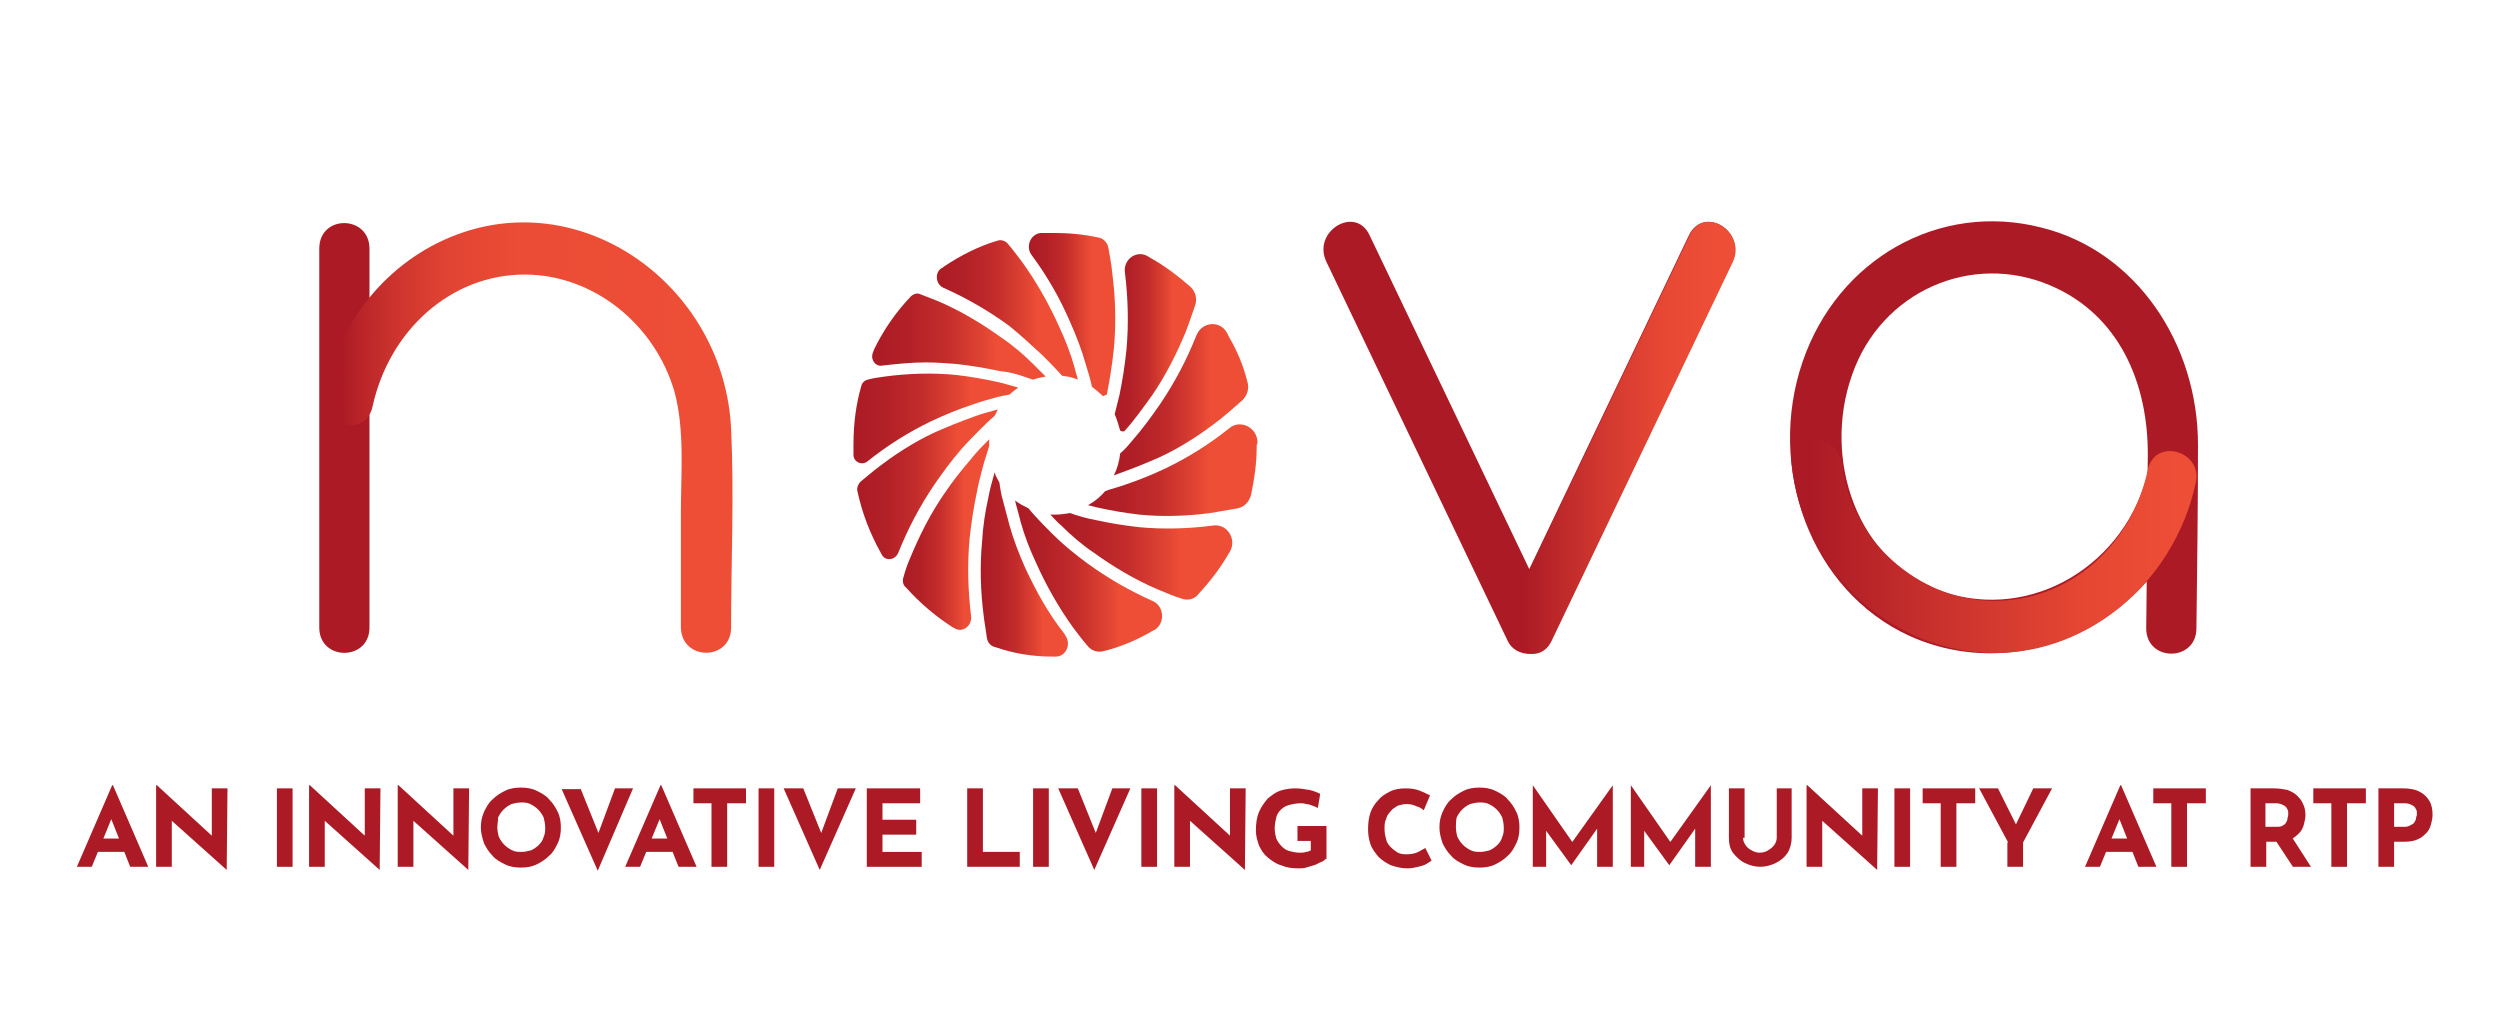 <?xml version="1.0" encoding="utf-8"?>
<!-- Generator: Adobe Illustrator 25.2.1, SVG Export Plug-In . SVG Version: 6.00 Build 0)  -->
<svg version="1.1" id="Layer_1" xmlns="http://www.w3.org/2000/svg" xmlns:xlink="http://www.w3.org/1999/xlink" x="0px" y="0px"
	 viewBox="0 0 318.7 131.8" style="enable-background:new 0 0 318.7 131.8;" xml:space="preserve">
<style type="text/css">
	.st0{fill:#AC1B25;}
	.st1{fill:url(#SVGID_1_);}
	.st2{fill:url(#SVGID_2_);}
	.st3{fill:url(#SVGID_3_);}
	.st4{fill:url(#SVGID_4_);}
	.st5{fill:url(#SVGID_5_);}
	.st6{fill:url(#SVGID_6_);}
	.st7{fill:url(#SVGID_7_);}
	.st8{fill:url(#SVGID_8_);}
	.st9{fill:url(#SVGID_9_);}
	.st10{fill:url(#SVGID_10_);}
	.st11{fill:url(#SVGID_11_);}
	.st12{fill:url(#SVGID_12_);}
	.st13{fill:url(#SVGID_13_);}
	.st14{fill:url(#SVGID_14_);}
	.st15{fill:url(#SVGID_15_);}
</style>
<g>
	<g>
		<path class="st0" d="M9.8,110.5l4.5-10.4h0.1l4.5,10.4h-2.3l-2.9-7.3l1.4-1l-3.4,8.3H9.8z M12.8,106.9h3l0.7,1.7h-4.3L12.8,106.9z
			"/>
		<path class="st0" d="M28.9,110.9l-7.6-6.8l0.6,0.3l0,6.1h-2v-10.4h0.1l7.4,6.8l-0.4-0.2l0-6.2h2L28.9,110.9L28.9,110.9z"/>
		<path class="st0" d="M35.3,100.5h2v10h-2V100.5z"/>
		<path class="st0" d="M48.4,110.9l-7.6-6.8l0.6,0.3l0,6.1h-2v-10.4h0.1l7.4,6.8l-0.4-0.2l0-6.2h2L48.4,110.9L48.4,110.9z"/>
		<path class="st0" d="M59.7,110.9l-7.6-6.8l0.6,0.3l0,6.1h-2v-10.4h0.1l7.4,6.8l-0.4-0.2l0-6.2h2L59.7,110.9L59.7,110.9z"/>
		<path class="st0" d="M61.3,105.5c0-0.7,0.1-1.3,0.4-2c0.3-0.6,0.6-1.2,1.1-1.6c0.5-0.5,1-0.8,1.6-1.1c0.6-0.3,1.3-0.4,2-0.4
			c0.7,0,1.4,0.1,2,0.4c0.6,0.3,1.2,0.6,1.6,1.1c0.5,0.5,0.8,1,1.1,1.6c0.3,0.6,0.4,1.3,0.4,2c0,0.7-0.1,1.4-0.4,2
			c-0.3,0.6-0.6,1.2-1.1,1.6c-0.5,0.5-1,0.8-1.6,1.1c-0.6,0.3-1.3,0.4-2,0.4c-0.7,0-1.4-0.1-2-0.4c-0.6-0.3-1.2-0.6-1.6-1.1
			c-0.5-0.5-0.8-1-1.1-1.6C61.5,106.9,61.3,106.2,61.3,105.5z M63.4,105.5c0,0.4,0.1,0.9,0.2,1.2c0.2,0.4,0.4,0.7,0.7,1
			c0.3,0.3,0.6,0.5,1,0.7c0.4,0.2,0.8,0.2,1.2,0.2c0.4,0,0.8-0.1,1.2-0.2c0.4-0.2,0.7-0.4,1-0.7c0.3-0.3,0.5-0.6,0.6-1
			c0.2-0.4,0.2-0.8,0.2-1.2c0-0.5-0.1-0.9-0.2-1.3c-0.2-0.4-0.4-0.7-0.7-1c-0.3-0.3-0.6-0.5-1-0.7c-0.4-0.2-0.8-0.2-1.2-0.2
			c-0.4,0-0.8,0.1-1.2,0.2c-0.4,0.2-0.7,0.4-1,0.7c-0.3,0.3-0.5,0.6-0.7,1C63.5,104.6,63.4,105.1,63.4,105.5z"/>
		<path class="st0" d="M74,100.5l2.9,7.2l-1.1-0.2l2.6-7h2.3L76.2,111l-4.6-10.4H74z"/>
		<path class="st0" d="M79.7,110.5l4.5-10.4h0.1l4.5,10.4h-2.3l-2.9-7.3l1.4-1l-3.4,8.3H79.7z M82.7,106.9h3l0.7,1.7h-4.3
			L82.7,106.9z"/>
		<path class="st0" d="M88.4,100.5h6.7v1.9h-2.4v8.1h-2v-8.1h-2.3V100.5z"/>
		<path class="st0" d="M96.7,100.5h2v10h-2V100.5z"/>
		<path class="st0" d="M102.4,100.5l2.9,7.2l-1.1-0.2l2.6-7h2.3l-4.6,10.4l-4.6-10.4H102.4z"/>
		<path class="st0" d="M110.5,100.5h6.8v1.9h-4.8v2.1h4.3v1.9h-4.3v2.2h5v1.9h-7V100.5z"/>
		<path class="st0" d="M123.3,100.5h2v8.1h4.7v1.9h-6.7V100.5z"/>
		<path class="st0" d="M131.7,100.5h2v10h-2V100.5z"/>
		<path class="st0" d="M137.4,100.5l2.9,7.2l-1.1-0.2l2.6-7h2.3l-4.6,10.4l-4.6-10.4H137.4z"/>
		<path class="st0" d="M145.5,100.5h2v10h-2V100.5z"/>
		<path class="st0" d="M158.7,110.9l-7.6-6.8l0.6,0.3l0,6.1h-2v-10.4h0.1l7.4,6.8l-0.4-0.2l0-6.2h2L158.7,110.9L158.7,110.9z"/>
		<path class="st0" d="M169,109.5c-0.1,0.1-0.3,0.3-0.6,0.4c-0.3,0.1-0.5,0.3-0.9,0.4c-0.3,0.1-0.7,0.2-1,0.3
			c-0.3,0.1-0.7,0.1-1,0.1c-0.8,0-1.5-0.1-2.2-0.4c-0.7-0.2-1.2-0.6-1.7-1c-0.5-0.4-0.8-0.9-1.1-1.5c-0.2-0.6-0.4-1.2-0.4-1.9
			c0-0.9,0.1-1.7,0.4-2.4c0.3-0.7,0.7-1.2,1.1-1.7c0.5-0.4,1-0.8,1.6-1c0.6-0.2,1.3-0.3,1.9-0.3c0.6,0,1.2,0.1,1.8,0.2
			c0.5,0.1,1,0.3,1.4,0.5L168,103c-0.2-0.1-0.4-0.2-0.7-0.3c-0.3-0.1-0.5-0.2-0.8-0.2c-0.3-0.1-0.5-0.1-0.7-0.1
			c-0.5,0-1,0.1-1.4,0.2c-0.4,0.1-0.8,0.3-1.1,0.6s-0.5,0.6-0.6,1c-0.1,0.4-0.2,0.9-0.2,1.4c0,0.5,0.1,0.9,0.2,1.3
			c0.2,0.4,0.4,0.7,0.7,1c0.3,0.3,0.6,0.5,1,0.6c0.4,0.1,0.8,0.2,1.3,0.2c0.3,0,0.5,0,0.8-0.1c0.2,0,0.4-0.1,0.6-0.2v-1.2h-1.7v-1.9
			h3.7V109.5z"/>
		<path class="st0" d="M182.5,109.7c-0.1,0.1-0.3,0.2-0.6,0.4c-0.3,0.2-0.7,0.3-1.1,0.4c-0.4,0.1-0.9,0.2-1.4,0.2
			c-0.8,0-1.5-0.2-2.1-0.4c-0.6-0.3-1.1-0.6-1.6-1.1c-0.4-0.5-0.8-1-1-1.6c-0.2-0.6-0.3-1.2-0.3-1.9c0-0.8,0.1-1.5,0.3-2.1
			c0.2-0.6,0.6-1.2,1-1.6c0.4-0.5,0.9-0.8,1.5-1.1c0.6-0.3,1.3-0.4,2-0.4c0.7,0,1.3,0.1,1.8,0.3c0.5,0.2,0.9,0.4,1.3,0.6l-0.8,1.9
			c-0.2-0.2-0.5-0.4-0.9-0.5c-0.4-0.2-0.8-0.3-1.3-0.3c-0.4,0-0.7,0.1-1.1,0.2c-0.3,0.2-0.7,0.4-0.9,0.7c-0.3,0.3-0.5,0.6-0.6,1
			c-0.2,0.4-0.2,0.8-0.2,1.3c0,0.5,0.1,0.9,0.2,1.3c0.1,0.4,0.3,0.7,0.6,1c0.3,0.3,0.6,0.5,0.9,0.7c0.4,0.2,0.8,0.2,1.2,0.2
			c0.5,0,1-0.1,1.4-0.3c0.4-0.2,0.7-0.4,0.9-0.5L182.5,109.7z"/>
		<path class="st0" d="M183.5,105.5c0-0.7,0.1-1.3,0.4-2c0.3-0.6,0.6-1.2,1.1-1.6c0.5-0.5,1-0.8,1.6-1.1c0.6-0.3,1.3-0.4,2-0.4
			c0.7,0,1.4,0.1,2,0.4c0.6,0.3,1.2,0.6,1.6,1.1c0.5,0.5,0.8,1,1.1,1.6c0.3,0.6,0.4,1.3,0.4,2c0,0.7-0.1,1.4-0.4,2
			c-0.3,0.6-0.6,1.2-1.1,1.6c-0.5,0.5-1,0.8-1.6,1.1c-0.6,0.3-1.3,0.4-2,0.4c-0.7,0-1.4-0.1-2-0.4c-0.6-0.3-1.2-0.6-1.6-1.1
			c-0.5-0.5-0.8-1-1.1-1.6C183.7,106.9,183.5,106.2,183.5,105.5z M185.6,105.5c0,0.4,0.1,0.9,0.2,1.2c0.2,0.4,0.4,0.7,0.7,1
			c0.3,0.3,0.6,0.5,1,0.7c0.4,0.2,0.8,0.2,1.2,0.2c0.4,0,0.8-0.1,1.2-0.2c0.4-0.2,0.7-0.4,1-0.7c0.3-0.3,0.5-0.6,0.6-1
			c0.2-0.4,0.2-0.8,0.2-1.2c0-0.5-0.1-0.9-0.2-1.3c-0.2-0.4-0.4-0.7-0.7-1c-0.3-0.3-0.6-0.5-1-0.7c-0.4-0.2-0.8-0.2-1.2-0.2
			c-0.4,0-0.8,0.1-1.2,0.2c-0.4,0.2-0.7,0.4-1,0.7c-0.3,0.3-0.5,0.6-0.7,1C185.6,104.6,185.6,105.1,185.6,105.5z"/>
		<path class="st0" d="M195.4,110.5v-10.4h0l5.5,7.9l-0.8-0.2l5.5-7.7h0v10.4h-2v-6l0.1,1l-3.4,4.8h0l-3.5-4.8l0.3-0.9v5.9H195.4z"
			/>
		<path class="st0" d="M207.9,110.5v-10.4h0l5.5,7.9l-0.8-0.2l5.5-7.7h0v10.4h-2v-6l0.1,1l-3.4,4.8h0l-3.5-4.8l0.3-0.9v5.9H207.9z"
			/>
		<path class="st0" d="M222.2,106.8c0,0.3,0.1,0.6,0.3,0.9c0.2,0.3,0.4,0.5,0.8,0.7c0.3,0.2,0.7,0.3,1,0.3c0.4,0,0.8-0.1,1.1-0.3
			c0.3-0.2,0.6-0.4,0.8-0.7c0.2-0.3,0.3-0.6,0.3-0.9v-6.3h1.9v6.3c0,0.7-0.2,1.4-0.5,1.9c-0.4,0.6-0.9,1-1.5,1.3
			c-0.6,0.3-1.3,0.5-2,0.5c-0.7,0-1.4-0.2-2-0.5c-0.6-0.3-1.1-0.8-1.5-1.3c-0.4-0.6-0.5-1.2-0.5-1.9v-6.3h2V106.8z"/>
		<path class="st0" d="M239.3,110.9l-7.6-6.8l0.6,0.3l0,6.1h-2v-10.4h0.1l7.4,6.8l-0.4-0.2l0-6.2h2L239.3,110.9L239.3,110.9z"/>
		<path class="st0" d="M241.5,100.5h2v10h-2V100.5z"/>
		<path class="st0" d="M245.1,100.5h6.7v1.9h-2.4v8.1h-2v-8.1h-2.3V100.5z"/>
		<path class="st0" d="M256,107.4l-3.7-6.9h2.4l2.6,5.2l-0.6,0l2.5-5.2h2.4l-3.7,6.9v3.1h-2V107.4z"/>
		<path class="st0" d="M265.8,110.5l4.5-10.4h0.1l4.5,10.4h-2.3l-2.9-7.3l1.4-1l-3.4,8.3H265.8z M268.8,106.9h3l0.7,1.7h-4.3
			L268.8,106.9z"/>
		<path class="st0" d="M274.5,100.5h6.7v1.9h-2.4v8.1h-2v-8.1h-2.3V100.5z"/>
		<path class="st0" d="M289.9,100.5c0.6,0,1.2,0.1,1.7,0.2c0.5,0.2,0.9,0.4,1.2,0.7c0.3,0.3,0.6,0.6,0.8,1.1
			c0.2,0.4,0.3,0.9,0.3,1.4c0,0.4-0.1,0.8-0.2,1.2c-0.1,0.4-0.3,0.8-0.6,1.1c-0.3,0.3-0.6,0.6-1.1,0.8c-0.5,0.2-1,0.3-1.7,0.3h-1.4
			v3.2h-2v-10H289.9z M290.2,105.4c0.3,0,0.5,0,0.7-0.1c0.2-0.1,0.4-0.2,0.5-0.4c0.1-0.2,0.2-0.3,0.2-0.5c0-0.2,0.1-0.3,0.1-0.5
			c0-0.1,0-0.2,0-0.4c0-0.2-0.1-0.3-0.2-0.5c-0.1-0.2-0.3-0.3-0.5-0.4c-0.2-0.1-0.5-0.2-0.8-0.2h-1.4v3H290.2z M292.1,106.6l2.5,3.9
			h-2.3l-2.5-3.8L292.1,106.6z"/>
		<path class="st0" d="M294.9,100.5h6.7v1.9h-2.4v8.1h-2v-8.1h-2.3V100.5z"/>
		<path class="st0" d="M306.3,100.5c0.8,0,1.5,0.1,2.1,0.4c0.6,0.3,1,0.7,1.3,1.2c0.3,0.5,0.4,1.1,0.4,1.8c0,0.4-0.1,0.8-0.2,1.2
			c-0.1,0.4-0.3,0.8-0.6,1.1c-0.3,0.3-0.6,0.6-1.1,0.8c-0.4,0.2-1,0.3-1.6,0.3h-1.4v3.2h-2v-10H306.3z M306.6,105.4
			c0.3,0,0.5-0.1,0.7-0.2c0.2-0.1,0.4-0.2,0.5-0.4c0.1-0.2,0.2-0.3,0.2-0.5c0-0.2,0.1-0.3,0.1-0.4c0-0.1,0-0.2,0-0.4
			c0-0.2-0.1-0.3-0.2-0.5c-0.1-0.2-0.3-0.3-0.5-0.4c-0.2-0.1-0.5-0.2-0.8-0.2h-1.4v3H306.6z"/>
	</g>
	<g>
		<g>
			<g>
				<path class="st0" d="M40.7,31.7c0,16.1,0,32.2,0,48.3c0,4.3,6.4,4.3,6.4,0c0-16.1,0-32.2,0-48.3C47.1,27.4,40.7,27.3,40.7,31.7
					L40.7,31.7z"/>
				<linearGradient id="SVGID_1_" gradientUnits="userSpaceOnUse" x1="43.746" y1="55.764" x2="90.639" y2="55.764">
					<stop  offset="0" style="stop-color:#AC1B25"/>
					<stop  offset="5.033118e-02" style="stop-color:#BA2529"/>
					<stop  offset="0.158" style="stop-color:#D0362E"/>
					<stop  offset="0.291" style="stop-color:#E14433"/>
					<stop  offset="0.479" style="stop-color:#EB4C35"/>
					<stop  offset="1" style="stop-color:#EE4E36"/>
				</linearGradient>
				<path class="st1" d="M93.2,80c0-8.4,0.4-17,0-25.4c-0.9-17.6-17.9-30.4-34.1-25c-9,3-15.7,10.8-17.8,20.4
					c-0.9,4.2,5.3,6,6.2,1.8C49.6,42.2,57.4,35,66.9,35c8.7,0,16.6,6.3,19.1,15c1.3,4.9,0.8,10.4,0.8,15.3c0,4.9,0,9.7,0,14.6
					C86.8,84.3,93.2,84.3,93.2,80L93.2,80z"/>
			</g>
			<g>
				<linearGradient id="SVGID_2_" gradientUnits="userSpaceOnUse" x1="111.246" y1="42.838" x2="133.376" y2="42.838">
					<stop  offset="0" style="stop-color:#AC1B25"/>
					<stop  offset="0.197" style="stop-color:#B22027"/>
					<stop  offset="0.417" style="stop-color:#C32C2B"/>
					<stop  offset="0.648" style="stop-color:#E24533"/>
					<stop  offset="0.714" style="stop-color:#EE4E36"/>
				</linearGradient>
				<path class="st2" d="M130.8,48.1c0.3,0.1,0.6,0.2,0.9,0.3c0.5-0.2,1.1-0.3,1.6-0.4c-0.5-0.5-1-1-1.5-1.5
					c-1.3-1.3-2.7-2.5-4.2-3.5c-2.5-1.8-5.2-3.4-8-4.6c-0.8-0.3-1.5-0.6-2.3-0.9c-0.4-0.2-0.9,0-1.2,0.3c-1.9,2-3.5,4.3-4.7,6.8
					c0,0.1-0.1,0.2-0.1,0.3c-0.4,0.9,0.3,1.9,1.2,1.7c0,0,0,0,0,0c1.8-0.2,3.7-0.4,5.5-0.4c1.3,0,2.6,0.1,3.9,0.2
					c1.8,0.2,3.7,0.5,5.5,0.9C128.6,47.4,129.7,47.7,130.8,48.1z"/>
				<linearGradient id="SVGID_3_" gradientUnits="userSpaceOnUse" x1="108.703" y1="53.382" x2="129.776" y2="53.382">
					<stop  offset="0" style="stop-color:#AC1B25"/>
					<stop  offset="0.197" style="stop-color:#B22027"/>
					<stop  offset="0.417" style="stop-color:#C32C2B"/>
					<stop  offset="0.648" style="stop-color:#E24533"/>
					<stop  offset="0.714" style="stop-color:#EE4E36"/>
				</linearGradient>
				<path class="st3" d="M128.7,50.3c0.3-0.3,0.7-0.6,1.1-0.9c-0.8-0.2-1.7-0.5-2.6-0.7c-1.8-0.4-3.6-0.7-5.3-0.9
					c-3-0.3-6.1-0.2-9.1,0.2c-0.7,0.1-1.5,0.2-2.2,0.4c-0.4,0.1-0.7,0.4-0.8,0.8c-0.7,2.4-1,4.9-1,7.5c0,0.3,0,0.7,0,1
					c0,0.1,0,0.2,0,0.3c0,0.9,1.1,1.4,1.8,0.8c0,0,0,0,0,0c2.5-2,5.2-3.7,8.1-5.1c1.7-0.8,3.4-1.5,5.2-2.1c1.1-0.4,2.2-0.7,3.3-1
					C127.6,50.5,128.2,50.4,128.7,50.3z"/>
				<linearGradient id="SVGID_4_" gradientUnits="userSpaceOnUse" x1="109.317" y1="61.836" x2="127.22" y2="61.836">
					<stop  offset="0" style="stop-color:#AC1B25"/>
					<stop  offset="0.197" style="stop-color:#B22027"/>
					<stop  offset="0.417" style="stop-color:#C32C2B"/>
					<stop  offset="0.648" style="stop-color:#E24533"/>
					<stop  offset="0.714" style="stop-color:#EE4E36"/>
				</linearGradient>
				<path class="st4" d="M127.2,52.2c-1,0.3-2,0.5-3,0.9c-1.7,0.6-3.4,1.3-5,2c-2.8,1.3-5.4,3-7.8,4.9c-0.6,0.5-1.1,0.9-1.7,1.4
					c-0.3,0.3-0.5,0.8-0.4,1.2c0.6,2.8,1.6,5.4,3,7.9c0,0.1,0.1,0.1,0.1,0.2c0.5,0.9,1.7,0.7,2.1-0.2c0,0,0,0,0,0
					c1.2-3,2.7-5.9,4.6-8.7c1.1-1.6,2.2-3.1,3.5-4.6c0.8-0.9,1.6-1.7,2.4-2.5c0.5-0.5,1.1-1.1,1.7-1.6
					C126.9,52.9,127,52.6,127.2,52.2z"/>
				<linearGradient id="SVGID_5_" gradientUnits="userSpaceOnUse" x1="115.104" y1="68.212" x2="126.088" y2="68.212">
					<stop  offset="0" style="stop-color:#AC1B25"/>
					<stop  offset="0.197" style="stop-color:#B22027"/>
					<stop  offset="0.417" style="stop-color:#C32C2B"/>
					<stop  offset="0.648" style="stop-color:#E24533"/>
					<stop  offset="0.714" style="stop-color:#EE4E36"/>
				</linearGradient>
				<path class="st5" d="M126.1,56.7c0-0.2,0-0.5,0-0.7c0,0,0,0,0,0c-0.8,0.8-1.6,1.6-2.3,2.5c-1.2,1.4-2.4,2.9-3.4,4.4
					c-1.8,2.6-3.2,5.4-4.4,8.3c-0.3,0.7-0.6,1.5-0.8,2.3c-0.2,0.5-0.1,1.1,0.3,1.4c1.8,2,3.8,3.7,6,5.1c0.1,0,0.2,0.1,0.2,0.1
					c1,0.6,2.2-0.3,2.1-1.5c0,0,0,0,0,0c-0.4-3.3-0.5-6.6-0.2-9.9c0.2-1.9,0.5-3.9,0.9-5.8c0.2-1.1,0.5-2.3,0.8-3.4
					c0.2-0.8,0.5-1.6,0.7-2.3c0,0,0-0.1,0-0.1C126.1,57,126.1,56.9,126.1,56.7z"/>
				<linearGradient id="SVGID_6_" gradientUnits="userSpaceOnUse" x1="124.948" y1="71.952" x2="136.089" y2="71.952">
					<stop  offset="0" style="stop-color:#AC1B25"/>
					<stop  offset="0.197" style="stop-color:#B22027"/>
					<stop  offset="0.417" style="stop-color:#C32C2B"/>
					<stop  offset="0.648" style="stop-color:#E24533"/>
					<stop  offset="0.714" style="stop-color:#EE4E36"/>
				</linearGradient>
				<path class="st6" d="M130.7,72.4c-0.8-1.8-1.5-3.6-2-5.4c-0.3-1.1-0.6-2.3-0.9-3.4c-0.2-0.7-0.3-1.4-0.4-2.1
					c-0.2-0.4-0.5-0.8-0.6-1.3c-0.3,1.1-0.6,2.1-0.8,3.2c-0.4,1.8-0.7,3.7-0.8,5.6c-0.3,3.2-0.2,6.4,0.2,9.5
					c0.1,0.9,0.3,1.9,0.4,2.8c0.1,0.6,0.5,1.1,1.1,1.2c2.3,0.8,4.7,1.2,7.2,1.2c0.2,0,0.3,0,0.5,0c0,0,0,0,0,0c1.3,0,2-1.6,1.2-2.7
					c0-0.1-0.1-0.1-0.1-0.2C133.7,78.3,132.1,75.4,130.7,72.4z"/>
				<linearGradient id="SVGID_7_" gradientUnits="userSpaceOnUse" x1="129.405" y1="73.393" x2="148.136" y2="73.393">
					<stop  offset="0" style="stop-color:#AC1B25"/>
					<stop  offset="0.197" style="stop-color:#B22027"/>
					<stop  offset="0.417" style="stop-color:#C32C2B"/>
					<stop  offset="0.648" style="stop-color:#E24533"/>
					<stop  offset="0.714" style="stop-color:#EE4E36"/>
				</linearGradient>
				<path class="st7" d="M146.9,76.6c-2.9-1.3-5.7-2.9-8.3-4.8c-1.5-1.1-3-2.3-4.4-3.7c-0.8-0.8-1.6-1.6-2.4-2.5
					c-0.3-0.3-0.5-0.6-0.7-0.8c-0.6-0.3-1.2-0.6-1.7-1c0.2,0.9,0.5,1.8,0.7,2.7c0.5,1.8,1.2,3.6,2,5.3c1.3,2.9,2.9,5.7,4.7,8.2
					c0.6,0.8,1.2,1.6,1.9,2.4c0.5,0.6,1.3,0.8,2,0.6c2.1-0.5,4.2-1.4,6.1-2.5c0.1-0.1,0.2-0.1,0.4-0.2
					C148.6,79.4,148.4,77.2,146.9,76.6C146.9,76.6,146.9,76.6,146.9,76.6z"/>
				<linearGradient id="SVGID_8_" gradientUnits="userSpaceOnUse" x1="133.833" y1="70.899" x2="157.106" y2="70.899">
					<stop  offset="0" style="stop-color:#AC1B25"/>
					<stop  offset="0.197" style="stop-color:#B22027"/>
					<stop  offset="0.417" style="stop-color:#C32C2B"/>
					<stop  offset="0.648" style="stop-color:#E24533"/>
					<stop  offset="0.714" style="stop-color:#EE4E36"/>
				</linearGradient>
				<path class="st8" d="M154.6,67c-3.1,0.4-6.3,0.5-9.4,0.2c-1.8-0.2-3.7-0.5-5.5-0.9c-1.1-0.2-2.2-0.5-3.3-0.9c0,0,0,0,0,0
					c-0.6,0.1-1.2,0.2-1.8,0.2c-0.2,0-0.5,0-0.7,0c0.5,0.5,0.9,1,1.4,1.4c1.3,1.3,2.7,2.5,4.2,3.5c2.5,1.8,5.2,3.4,8,4.6
					c1,0.4,2.1,0.9,3.1,1.2c0.8,0.3,1.7,0.1,2.2-0.6c1.4-1.5,2.7-3.2,3.7-4.9c0.1-0.2,0.2-0.3,0.3-0.5
					C157.7,68.7,156.4,66.7,154.6,67C154.6,67,154.6,67,154.6,67z"/>
				<linearGradient id="SVGID_9_" gradientUnits="userSpaceOnUse" x1="138.692" y1="59.91" x2="160.325" y2="59.91">
					<stop  offset="0" style="stop-color:#AC1B25"/>
					<stop  offset="0.197" style="stop-color:#B22027"/>
					<stop  offset="0.417" style="stop-color:#C32C2B"/>
					<stop  offset="0.648" style="stop-color:#E24533"/>
					<stop  offset="0.714" style="stop-color:#EE4E36"/>
				</linearGradient>
				<path class="st9" d="M160.3,56.4c0-1.9-2.2-3-3.6-1.8c0,0,0,0,0,0c-2.5,2-5.2,3.7-8.1,5.1c-1.7,0.8-3.4,1.5-5.2,2.1
					c-0.8,0.3-1.7,0.5-2.5,0.8c-0.6,0.7-1.3,1.3-2.2,1.8c0.4,0.1,0.8,0.2,1.2,0.3c1.8,0.4,3.6,0.7,5.3,0.9c3,0.3,6.1,0.2,9.1-0.2
					c1.2-0.2,2.4-0.4,3.5-0.6c0.9-0.2,1.5-0.9,1.7-1.8c0.4-1.9,0.7-3.9,0.7-6c0-0.1,0-0.2,0-0.3C160.3,56.6,160.3,56.5,160.3,56.4z"
					/>
				<g>
					<linearGradient id="SVGID_10_" gradientUnits="userSpaceOnUse" x1="142.126" y1="50.95" x2="159.218" y2="50.95">
						<stop  offset="0" style="stop-color:#AC1B25"/>
						<stop  offset="0.197" style="stop-color:#B22027"/>
						<stop  offset="0.417" style="stop-color:#C32C2B"/>
						<stop  offset="0.648" style="stop-color:#E24533"/>
						<stop  offset="0.714" style="stop-color:#EE4E36"/>
					</linearGradient>
					<path class="st10" d="M156.7,43c-0.1-0.2-0.2-0.4-0.3-0.6c-0.9-1.6-3.2-1.4-3.9,0.4c0,0,0,0,0,0c-1.2,3-2.7,5.9-4.6,8.7
						c-1.1,1.6-2.2,3.1-3.5,4.6c-0.5,0.6-1,1.2-1.6,1.7c-0.1,1-0.4,2-0.8,2.8c0.3-0.1,0.5-0.2,0.8-0.3c1.7-0.6,3.4-1.3,5-2
						c2.8-1.3,5.4-3,7.8-4.9c1-0.8,1.9-1.6,2.8-2.4c0.6-0.6,0.9-1.5,0.6-2.4C158.5,46.6,157.7,44.7,156.7,43z"/>
				</g>
				<g>
					<linearGradient id="SVGID_11_" gradientUnits="userSpaceOnUse" x1="142.113" y1="43.718" x2="152.435" y2="43.718">
						<stop  offset="0" style="stop-color:#AC1B25"/>
						<stop  offset="0.197" style="stop-color:#B22027"/>
						<stop  offset="0.417" style="stop-color:#C32C2B"/>
						<stop  offset="0.648" style="stop-color:#E24533"/>
						<stop  offset="0.714" style="stop-color:#EE4E36"/>
					</linearGradient>
					<path class="st11" d="M146.7,32.9c-0.2-0.1-0.3-0.2-0.5-0.3c-1.4-0.7-3,0.5-2.8,2.1c0,0,0,0,0,0c0.4,3.2,0.5,6.6,0.2,9.9
						c-0.2,1.9-0.5,3.9-0.9,5.8c-0.2,0.8-0.4,1.6-0.6,2.4c0.3,0.7,0.5,1.4,0.7,2.1c0.2,0.1,0.3,0.1,0.5,0.1c1.3-1.4,2.4-3,3.5-4.5
						c1.8-2.6,3.2-5.4,4.4-8.3c0.4-1.1,0.8-2.2,1.2-3.4c0.2-0.8,0-1.6-0.6-2.2C150.2,35.2,148.5,33.9,146.7,32.9z"/>
				</g>
				<g>
					<linearGradient id="SVGID_12_" gradientUnits="userSpaceOnUse" x1="131.19" y1="40.133" x2="142.211" y2="40.133">
						<stop  offset="0" style="stop-color:#AC1B25"/>
						<stop  offset="0.197" style="stop-color:#B22027"/>
						<stop  offset="0.417" style="stop-color:#C32C2B"/>
						<stop  offset="0.648" style="stop-color:#E24533"/>
						<stop  offset="0.714" style="stop-color:#EE4E36"/>
					</linearGradient>
					<path class="st12" d="M136.4,41c0.8,1.8,1.5,3.6,2,5.4c0.3,1,0.6,1.9,0.8,2.9c0.5,0.4,1,0.8,1.4,1.2c0.3-0.1,0.2-0.1,0.5-0.2
						c0.4-2,0.7-4,0.9-5.9c0.3-3.2,0.2-6.4-0.2-9.5c-0.1-1.1-0.3-2.2-0.5-3.3c-0.1-0.6-0.6-1.2-1.2-1.3c-1.8-0.4-3.7-0.6-5.6-0.6
						c-0.4,0-0.9,0-1.3,0c-0.2,0-0.3,0-0.5,0c-1.3,0.1-2,1.7-1.2,2.8c0,0,0,0,0,0C133.5,35.2,135.1,38,136.4,41z"/>
				</g>
				<g>
					<linearGradient id="SVGID_13_" gradientUnits="userSpaceOnUse" x1="119.419" y1="39.573" x2="137.432" y2="39.573">
						<stop  offset="0" style="stop-color:#AC1B25"/>
						<stop  offset="0.197" style="stop-color:#B22027"/>
						<stop  offset="0.417" style="stop-color:#C32C2B"/>
						<stop  offset="0.648" style="stop-color:#E24533"/>
						<stop  offset="0.714" style="stop-color:#EE4E36"/>
					</linearGradient>
					<path class="st13" d="M132.9,45.3c0.8,0.8,1.6,1.6,2.4,2.5c0,0,0.1,0.1,0.1,0.1c0.7,0.1,1.4,0.2,2,0.5c-0.1-0.5-0.3-1-0.4-1.5
						c-0.5-1.8-1.2-3.6-2-5.3c-1.3-2.9-2.9-5.7-4.7-8.2c-0.6-0.8-1.2-1.6-1.8-2.3c-0.3-0.4-0.9-0.6-1.4-0.4
						c-2.4,0.7-4.7,1.9-6.8,3.3c-0.1,0.1-0.2,0.2-0.3,0.2c-0.9,0.6-0.7,2.1,0.3,2.5c0,0,0,0,0,0c2.9,1.3,5.7,2.9,8.3,4.8
						C130.1,42.7,131.5,44,132.9,45.3z"/>
				</g>
			</g>
			<path class="st0" d="M215.3,30c-7.7,16.1-15.4,32.2-23.1,48.3c1.8,0,3.7,0,5.5,0c-7.7-16.1-15.4-32.2-23.1-48.3
				c-1.8-3.9-7.4-0.5-5.5,3.4c7.7,16.1,15.4,32.2,23.1,48.3c1,2.2,4.5,2.2,5.5,0c7.7-16.1,15.4-32.2,23.1-48.3
				C222.7,29.5,217.2,26.1,215.3,30L215.3,30z"/>
			<path class="st0" d="M273.9,59.9c-2.8,12.1-14.9,19.4-26.3,15.5c-10.9-3.7-15.3-16.9-11.5-27.6c3.7-10.7,15.3-15.7,25.3-11.4
				c8.7,3.7,12.5,12.4,12.4,21.8c-0.1,7.3-0.1,14.6-0.2,21.9c0,4.3,6.4,4.3,6.4,0c0.1-7.8,0.2-15.6,0.2-23.4
				c0-12.8-7.8-24.7-20-27.7c-13-3.3-25.9,4-30.4,17.1c-4.6,13.4,0.9,29.2,13.7,35c15,6.7,32.7-2.7,36.5-19.3
				C281,57.4,274.8,55.6,273.9,59.9L273.9,59.9z"/>
			<linearGradient id="SVGID_14_" gradientUnits="userSpaceOnUse" x1="194.466" y1="55.814" x2="218.669" y2="55.814">
				<stop  offset="0" style="stop-color:#AC1B25"/>
				<stop  offset="7.121968e-02" style="stop-color:#B32127"/>
				<stop  offset="0.41" style="stop-color:#D2382F"/>
				<stop  offset="0.727" style="stop-color:#E74834"/>
				<stop  offset="1" style="stop-color:#EE4E36"/>
			</linearGradient>
			<path class="st14" d="M197.8,81.7c7.7-16.1,15.4-32.2,23.1-48.3c1.8-3.8-3.7-7.3-5.5-3.4c-7.7,16.1-15.4,32.2-23.1,48.3
				C190.4,82.1,196,85.5,197.8,81.7L197.8,81.7z"/>
			<linearGradient id="SVGID_15_" gradientUnits="userSpaceOnUse" x1="231.03" y1="69.689" x2="277.532" y2="69.689">
				<stop  offset="0" style="stop-color:#AC1B25"/>
				<stop  offset="0.343" style="stop-color:#C9312D"/>
				<stop  offset="0.73" style="stop-color:#E44633"/>
				<stop  offset="1" style="stop-color:#EE4E36"/>
			</linearGradient>
			<path class="st15" d="M273.8,59.9c-2.1,9.8-10.2,16.9-20,16.7c-9.1-0.2-17.9-7.6-19-17.4c-0.5-4.2-6.9-4.3-6.4,0
				c1.4,13.1,11.9,23.2,24.4,24c12.8,0.8,24.3-8.7,27.1-21.6C280.9,57.5,274.7,55.7,273.8,59.9L273.8,59.9z"/>
		</g>
	</g>
</g>
</svg>
